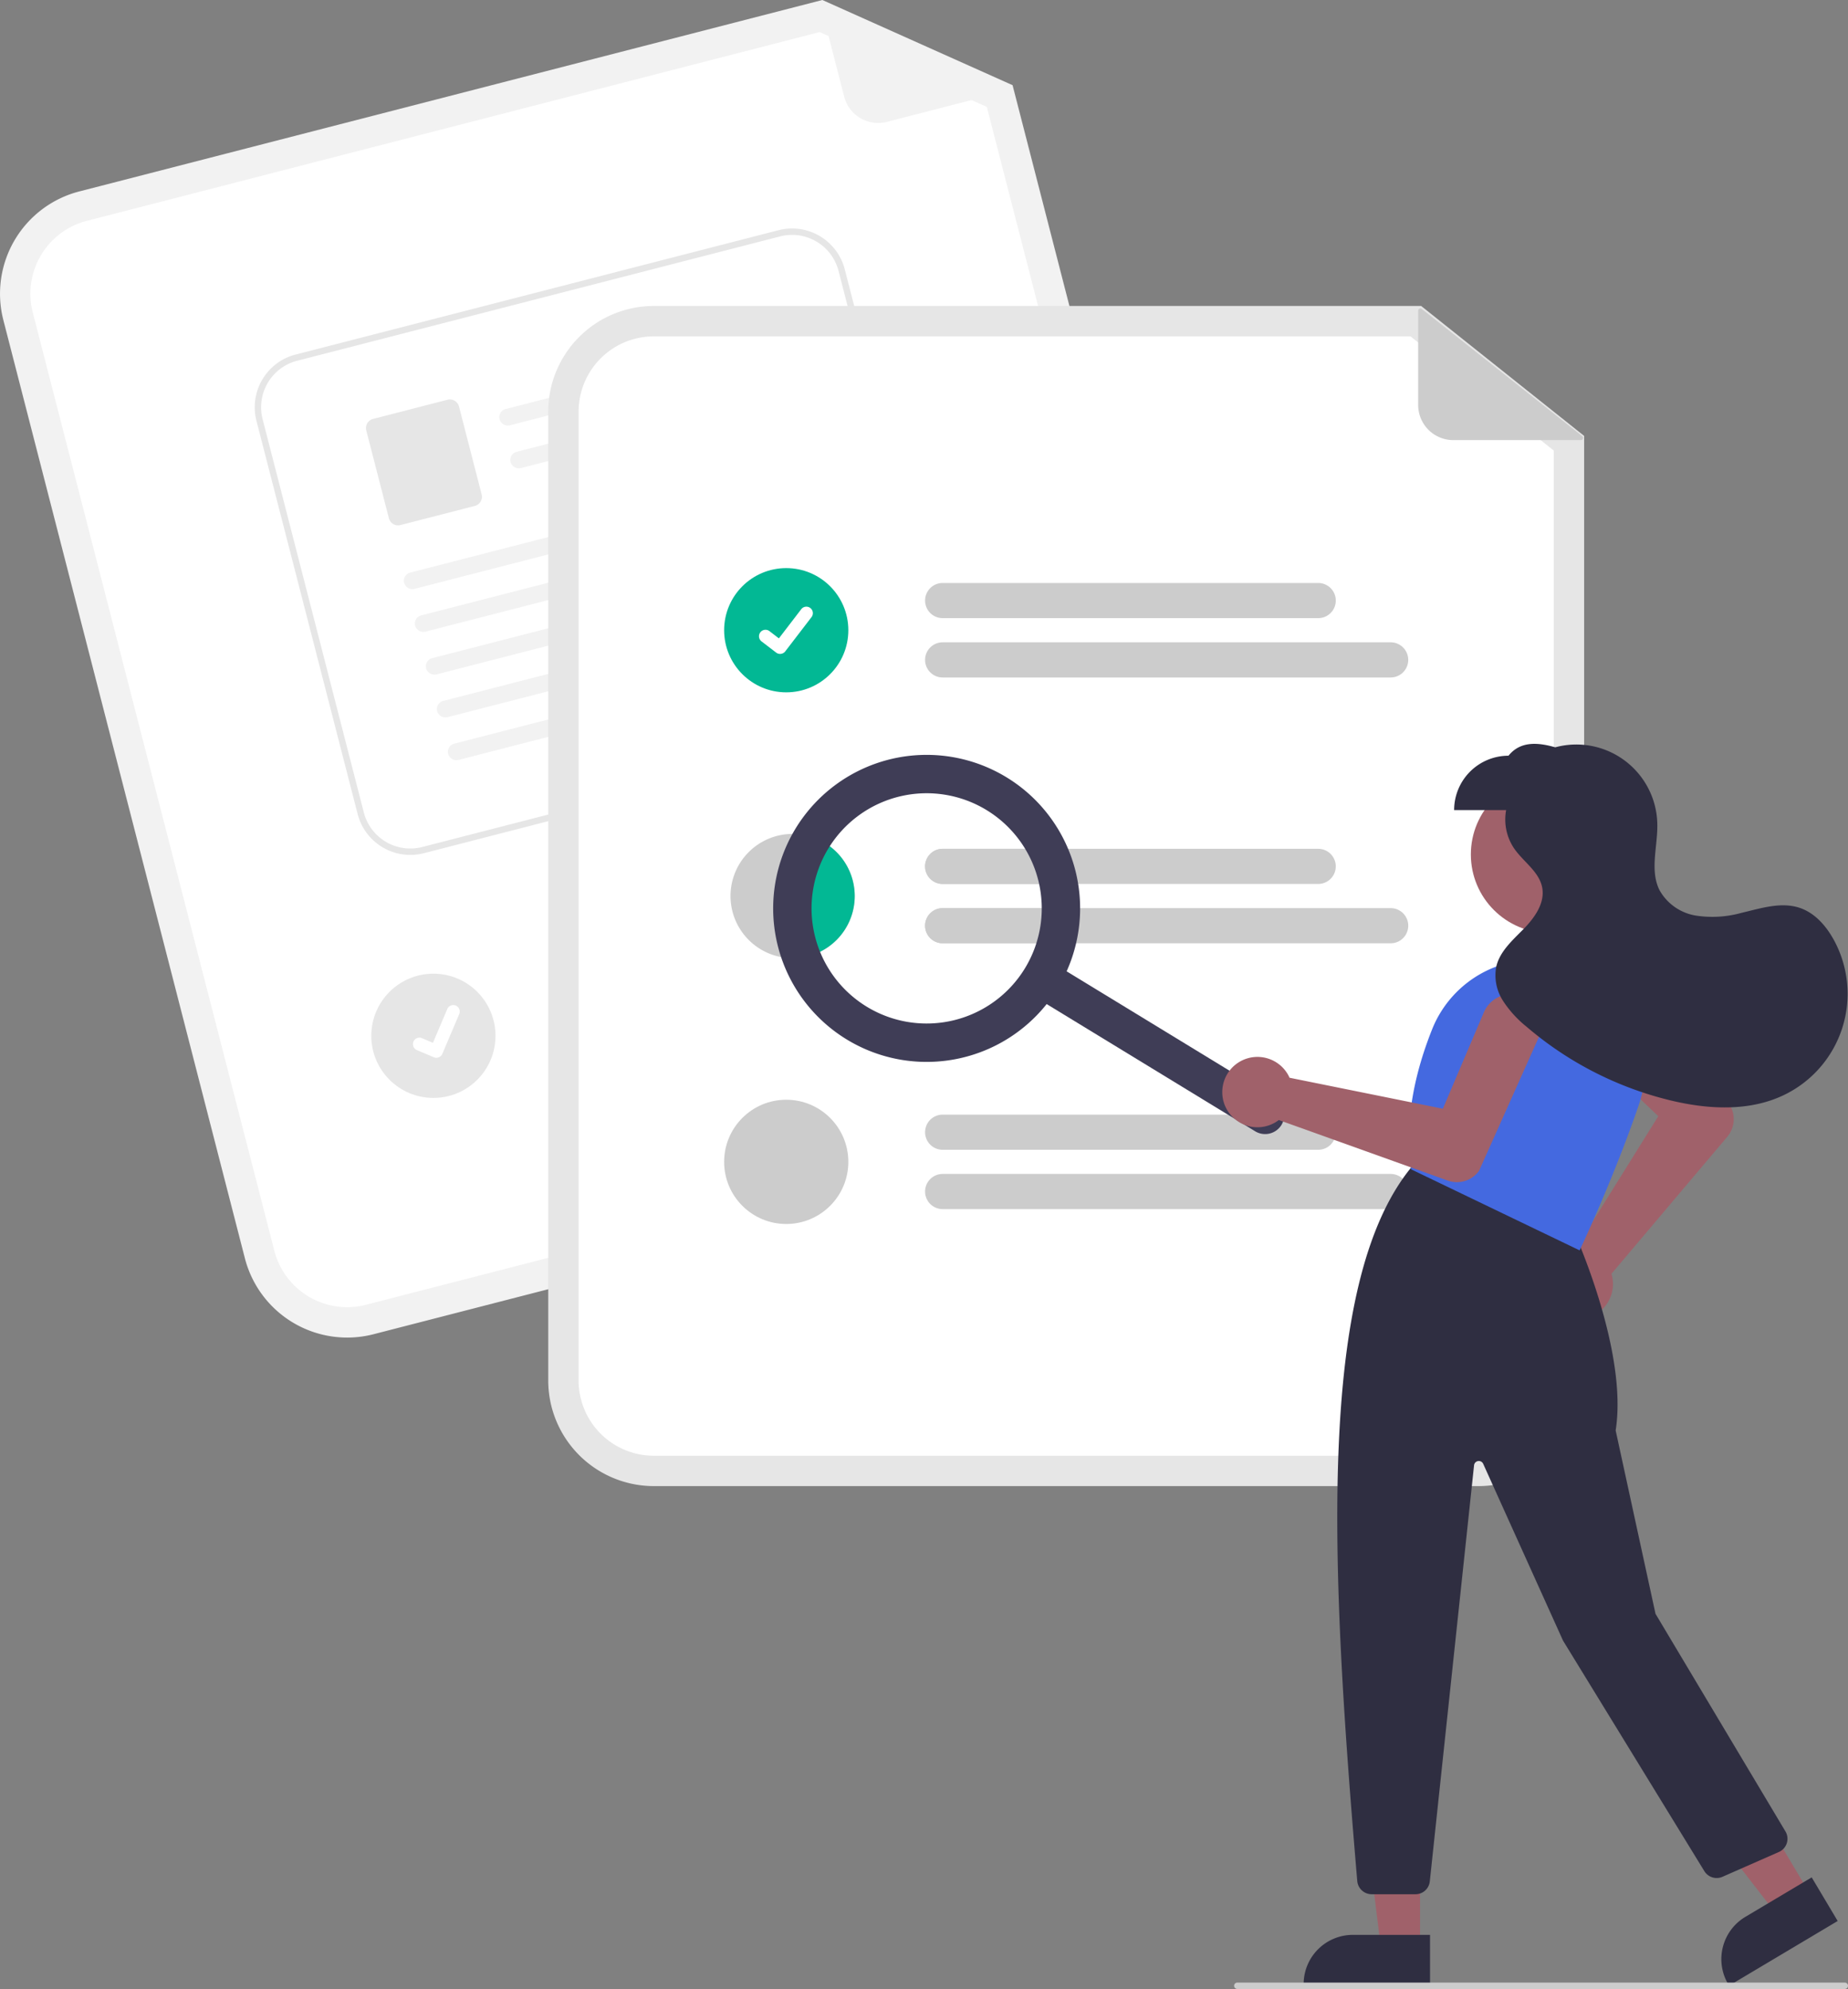 <svg xmlns="http://www.w3.org/2000/svg" width="416.624" height="448.288" viewBox="0 0 416.624 448.288"><rect x="0" y="0" width="416.624" height="448.288" fill="#808080" stroke="none"/><g transform="translate(-0.004 0)"><path d="M575.279,393.381,395.186,439.757a23.814,23.814,0,0,1-28.967-17.1l-54.465-211.5a23.813,23.813,0,0,1,17.1-28.967L496.4,139.037l42.884,19.2,53.093,206.179A23.814,23.814,0,0,1,575.279,393.381Z" transform="translate(-310.999 -139.037)" fill="#f2f2f2"/><path d="M333.218,191.614a16.958,16.958,0,0,0-12.18,20.628l54.465,211.5a16.958,16.958,0,0,0,20.628,12.18l180.093-46.376a16.958,16.958,0,0,0,12.18-20.628L536.132,165.937l-37.687-16.871Z" transform="translate(-313.652 -141.837)" fill="#fff"/><path d="M610.485,159.545l-27.872,7.177a7.922,7.922,0,0,1-9.647-5.7l-5.3-20.586a.5.5,0,0,1,.68-.576l42.217,18.749a.5.5,0,0,1-.078.932Z" transform="translate(-382.653 -139.256)" fill="#f2f2f2"/><path d="M573.058,414.745l-81.994,21.114a3.961,3.961,0,0,1-1.976-7.672l81.994-21.114a3.961,3.961,0,1,1,1.976,7.672Z" transform="translate(-359.889 -213.836)" fill="#ccc"/><path d="M593.507,427.053,495.69,452.242a3.961,3.961,0,1,1-1.976-7.672l97.817-25.189a3.961,3.961,0,0,1,1.976,7.672Z" transform="translate(-361.181 -217.272)" fill="#ccc"/><circle cx="14" cy="14" r="14" transform="translate(83.71 219.453)" fill="#e6e6e6"/><path d="M537.691,323.253,428.8,351.284a12.268,12.268,0,0,1-14.922-8.812l-22.82-88.652a12.267,12.267,0,0,1,8.812-14.922l108.9-28.031a12.267,12.267,0,0,1,14.922,8.812L546.5,308.331A12.268,12.268,0,0,1,537.691,323.253Z" transform="translate(-333.241 -158.984)" fill="#fff"/><path d="M537.691,323.253,428.8,351.284a12.268,12.268,0,0,1-14.922-8.812l-22.82-88.652a12.267,12.267,0,0,1,8.812-14.922l108.9-28.031a12.267,12.267,0,0,1,14.922,8.812L546.5,308.331A12.268,12.268,0,0,1,537.691,323.253ZM400.225,240.294a10.824,10.824,0,0,0-7.775,13.166l22.821,88.652a10.824,10.824,0,0,0,13.166,7.775l108.9-28.031a10.824,10.824,0,0,0,7.775-13.166l-22.82-88.652a10.824,10.824,0,0,0-13.166-7.775Z" transform="translate(-333.241 -158.984)" fill="#e6e6e6"/><path d="M524.594,250.86l-54.958,14.147a1.968,1.968,0,0,1-2.385-1.239,1.9,1.9,0,0,1,1.336-2.407l55.944-14.4c2.26,1.145,1.665,3.487.063,3.9Z" transform="translate(-354.598 -169.169)" fill="#f2f2f2"/><path d="M528.037,264.234l-54.958,14.147a1.969,1.969,0,0,1-2.385-1.239,1.9,1.9,0,0,1,1.336-2.407l55.944-14.4c2.26,1.145,1.665,3.487.063,3.9Z" transform="translate(-355.559 -172.903)" fill="#f2f2f2"/><path d="M450.012,287.936l-16.773,4.318a2.135,2.135,0,0,1-2.6-1.534l-5.1-19.793a2.135,2.135,0,0,1,1.534-2.6l16.773-4.318a2.136,2.136,0,0,1,2.6,1.534l5.1,19.793a2.135,2.135,0,0,1-1.534,2.6Z" transform="translate(-342.96 -173.911)" fill="#e6e6e6"/><path d="M523.663,291.675l-83.876,21.591a1.968,1.968,0,0,1-2.385-1.239,1.9,1.9,0,0,1,1.336-2.407L523.6,287.775c2.26,1.145,1.665,3.487.063,3.9Z" transform="translate(-346.265 -180.564)" fill="#f2f2f2"/><path d="M527.107,305.053,443.23,326.644a1.968,1.968,0,0,1-2.385-1.239A1.9,1.9,0,0,1,442.181,323l84.863-21.845C529.3,302.3,528.709,304.64,527.107,305.053Z" transform="translate(-347.226 -184.299)" fill="#f2f2f2"/><path d="M530.548,318.422l-83.876,21.591a1.968,1.968,0,0,1-2.385-1.239,1.9,1.9,0,0,1,1.336-2.407l84.863-21.845c2.26,1.145,1.665,3.487.063,3.9Z" transform="translate(-348.187 -188.032)" fill="#f2f2f2"/><path d="M533.992,331.8,450.115,353.39a1.968,1.968,0,0,1-2.385-1.239,1.9,1.9,0,0,1,1.336-2.407L533.929,327.9C536.189,329.044,535.594,331.386,533.992,331.8Z" transform="translate(-349.148 -191.766)" fill="#f2f2f2"/><path d="M537.433,345.169,453.557,366.76a1.968,1.968,0,0,1-2.385-1.239,1.9,1.9,0,0,1,1.335-2.407l84.863-21.845C539.63,342.414,539.036,344.756,537.433,345.169Z" transform="translate(-350.109 -195.499)" fill="#f2f2f2"/><path d="M445.8,465.139a1.452,1.452,0,0,1-.918-.063l-.018-.007-3.814-1.617a1.462,1.462,0,1,1,1.144-2.691l2.471,1.051,3.239-7.618a1.462,1.462,0,0,1,1.917-.773h0l-.019.05.02-.05a1.463,1.463,0,0,1,.773,1.917l-3.81,8.958a1.462,1.462,0,0,1-.984.842Z" transform="translate(-347.06 -226.778)" fill="#fff"/><path d="M692.229,500.692H506.261a23.813,23.813,0,0,1-23.787-23.787V258.5a23.814,23.814,0,0,1,23.787-23.787H679.274L716.016,264V476.906A23.813,23.813,0,0,1,692.229,500.692Z" transform="translate(-358.873 -165.75)" fill="#e6e6e6"/><path d="M508.913,244.215a16.958,16.958,0,0,0-16.939,16.939v218.4A16.958,16.958,0,0,0,508.913,496.5H694.881a16.958,16.958,0,0,0,16.939-16.939V269.952l-32.289-25.737Z" transform="translate(-361.525 -168.402)" fill="#fff"/><path d="M688.964,329.25H604.3a3.961,3.961,0,1,1,0-7.922h84.669a3.961,3.961,0,0,1,0,7.922Z" transform="translate(-391.779 -189.932)" fill="#ccc"/><path d="M705.3,347.8H604.3a3.961,3.961,0,0,1,0-7.922H705.3a3.961,3.961,0,0,1,0,7.922Z" transform="translate(-391.779 -195.11)" fill="#ccc"/><path d="M688.966,404.443H604.3a3.961,3.961,0,0,0,0,7.922h84.666a3.961,3.961,0,0,0,0-7.922Z" transform="translate(-391.78 -213.137)" fill="#ccc"/><path d="M705.307,422.993H604.3a3.961,3.961,0,0,0,0,7.922H705.307a3.961,3.961,0,0,0,0-7.922Z" transform="translate(-391.78 -218.316)" fill="#ccc"/><path d="M688.964,495.486H604.3a3.961,3.961,0,1,1,0-7.922h84.669a3.961,3.961,0,1,1,0,7.922Z" transform="translate(-391.779 -236.344)" fill="#ccc"/><path d="M705.3,514.033H604.3a3.961,3.961,0,0,1,0-7.922H705.3a3.961,3.961,0,1,1,0,7.922Z" transform="translate(-391.779 -241.522)" fill="#ccc"/><circle cx="14" cy="14" r="14" transform="translate(163.258 128.042)" fill="#02b894"/><path d="M553.15,339.382a1.452,1.452,0,0,1-.874-.29l-.016-.012-3.29-2.517a1.462,1.462,0,0,1,1.779-2.321l2.131,1.634,5.036-6.57a1.462,1.462,0,0,1,2.049-.271h0l-.031.043.032-.043a1.463,1.463,0,0,1,.27,2.05l-5.924,7.724a1.462,1.462,0,0,1-1.163.57Z" transform="translate(-377.278 -191.999)" fill="#fff"/><path d="M567.489,413.789a14,14,0,0,1-14,14.005,3,3,0,0,1-.36-.014,14,14,0,1,1,14.358-13.991Z" transform="translate(-374.791 -211.836)" fill="#ccc"/><circle cx="14" cy="14" r="14" transform="translate(163.258 247.865)" fill="#ccc"/><path d="M791.266,265.157H762.485a7.922,7.922,0,0,1-7.922-7.922V235.978a.5.5,0,0,1,.8-.388l36.208,28.684a.5.5,0,0,1-.307.883Z" transform="translate(-434.838 -165.964)" fill="#ccc"/><path d="M571.93,413.866a14,14,0,0,1-14,14.005,3,3,0,0,1-.36-.014,30.31,30.31,0,0,1,2.717-27.794A14.008,14.008,0,0,1,571.93,413.866Z" transform="translate(-379.232 -211.914)" fill="#02b894"/><path d="M600.334,408.407a3.971,3.971,0,0,1,3.964-3.964h21.1a29.963,29.963,0,0,1,2.6,7.922H604.3a3.965,3.965,0,0,1-3.964-3.956Z" transform="translate(-391.779 -213.137)" fill="#ccc"/><path d="M628.49,422.993a30.217,30.217,0,0,1-1.052,7.922H604.3a3.961,3.961,0,0,1,0-7.922Z" transform="translate(-391.78 -218.316)" fill="#ccc"/><path d="M689.166,476.3a4.325,4.325,0,0,1-5.944,1.44l-50.46-30.779a4.325,4.325,0,0,1,4.5-7.384l50.46,30.779a4.325,4.325,0,0,1,1.44,5.944Z" transform="translate(-400.253 -222.77)" fill="#3f3d56"/><path d="M616.967,427.688a34.6,34.6,0,1,1-11.521-47.554A34.6,34.6,0,0,1,616.967,427.688Zm-51.691-31.529a25.949,25.949,0,1,0,35.666-8.641,25.949,25.949,0,0,0-35.666,8.641Z" transform="translate(-378.515 -204.936)" fill="#3f3d56"/><circle cx="17.704" cy="17.704" r="17.704" transform="translate(331.602 174.876)" fill="#a0616a"/><path d="M793.868,517.509a7.93,7.93,0,0,1,6-10.2,7.551,7.551,0,0,1,1.052-.13l18.648-29.93-17.034-16.194a6.8,6.8,0,1,1,9.458-9.769l23.519,23.191.047.058a6.159,6.159,0,0,1-.429,7.341L809,512.779a7.444,7.444,0,0,1,.195.754,7.931,7.931,0,0,1-7.118,9.454q-.338.029-.672.029a7.955,7.955,0,0,1-7.536-5.507Z" transform="translate(-445.706 -225.681)" fill="#a0616a"/><path d="M439.1,595.8h-8.837l-4.2-34.086H439.1Z" transform="translate(-118.952 -156.827)" fill="#a0616a"/><path d="M747.24,755.486H718.746v-.36a11.09,11.09,0,0,1,11.091-11.091h17.4Z" transform="translate(-424.839 -307.949)" fill="#2f2e41"/><path d="M554.912,580.706l-7.593,4.521-21.051-27.135,11.206-6.673Z" transform="translate(-146.93 -153.953)" fill="#a0616a"/><path d="M875.612,735.888,851.13,750.465l-.184-.31a11.09,11.09,0,0,1,3.855-15.2h0l14.953-8.9Z" transform="translate(-461.311 -302.927)" fill="#2f2e41"/><path d="M733.767,664.819c-5.92-69.706-9.442-134.463,12.2-160.879l.167-.2L782.553,518.3l.06.13c.123.267,12.235,26.91,9.41,44.83l8.983,41.322L830.3,653.63a3.245,3.245,0,0,1-1.478,4.633l-12.729,5.6a3.259,3.259,0,0,1-4.071-1.273l-31.863-51.956-18-39.851a1.081,1.081,0,0,0-2.061.331l-9.976,93.775a3.238,3.238,0,0,1-3.225,2.9H737a3.265,3.265,0,0,1-3.233-2.972Z" transform="translate(-427.775 -240.859)" fill="#2f2e41"/><path d="M752.347,486.441l-.174-.083-.027-.191c-1.36-9.522.25-20.1,4.786-31.445a24.966,24.966,0,0,1,28.978-14.952h0A24.936,24.936,0,0,1,801.812,452a24.667,24.667,0,0,1,1.71,19.768c-5.719,16.723-13.137,32.369-13.212,32.526l-.155.327Z" transform="translate(-434.033 -222.807)" fill="#4469e0"/><path d="M696.313,465.788a7.93,7.93,0,0,1,11.655,2.047,7.542,7.542,0,0,1,.49.94l34.566,6.986,9.2-21.627a6.8,6.8,0,1,1,12.462,5.438L751.2,489.723l-.038.065a6.159,6.159,0,0,1-7.026,2.169l-38.1-13.653a7.418,7.418,0,0,1-.638.446,7.931,7.931,0,0,1-11.348-3.356q-.146-.306-.263-.619a7.955,7.955,0,0,1,2.52-8.988Z" transform="translate(-417.735 -225.871)" fill="#a0616a"/><path d="M851.244,415.514c-1.705-3.021-4.19-5.789-7.474-6.906-4.242-1.442-8.835.093-13.2,1.119a24.45,24.45,0,0,1-10.257.607,11.519,11.519,0,0,1-8.194-5.726c-2.267-4.544-.357-9.962-.5-15.038a18.261,18.261,0,0,0-23.011-17.163c-4.176-1.205-7.957-1.317-10.54,1.894a12.254,12.254,0,0,0-12.254,12.254H777.54a11.641,11.641,0,0,0,1.769,8.6c2.068,3.039,5.665,5.237,6.357,8.847.671,3.5-1.707,6.818-4.2,9.361s-5.388,5.063-6.167,8.539a10.588,10.588,0,0,0,1.516,7.615,24.8,24.8,0,0,0,5.324,5.864A78.137,78.137,0,0,0,814.6,451.988c8.436,2.031,17.664,2.558,25.5-1.179a25.319,25.319,0,0,0,11.147-35.3Z" transform="translate(-437.982 -203.975)" fill="#2f2e41"/><path d="M834.675,760.4H697.721a.721.721,0,1,1,0-1.442H834.675a.721.721,0,1,1,0,1.442Z" transform="translate(-418.768 -312.117)" fill="#ccc"/></g></svg>